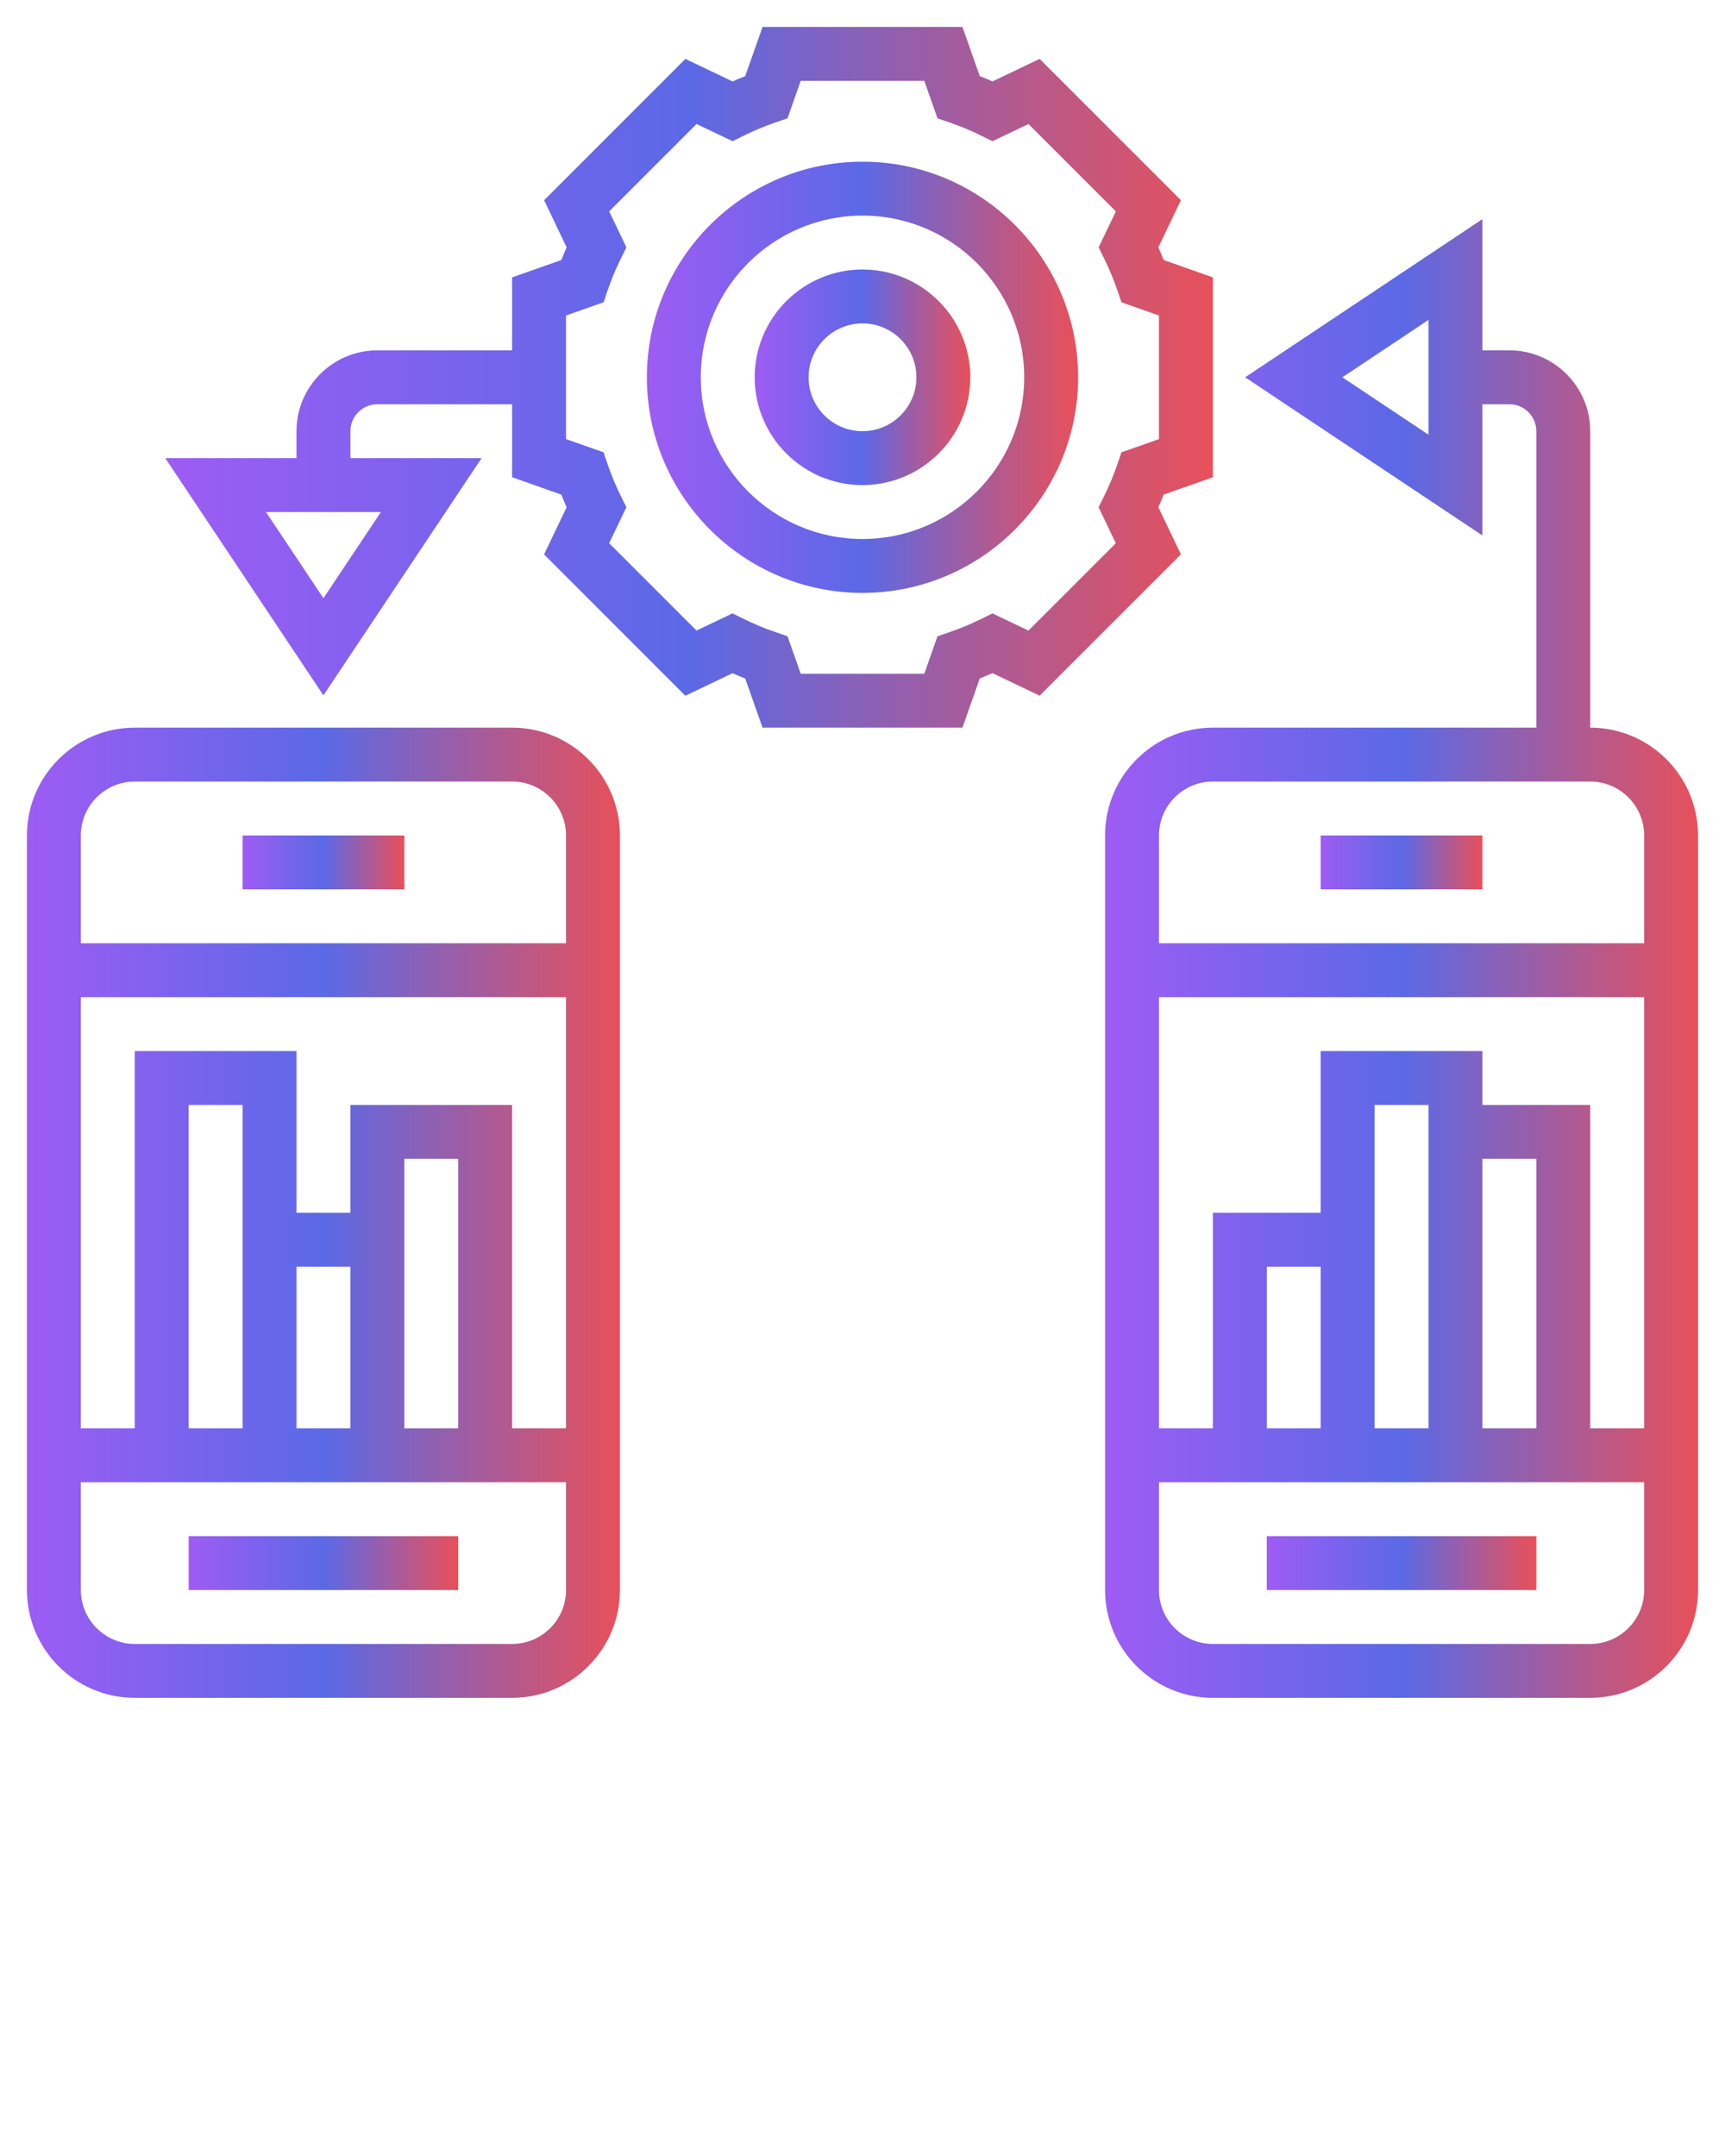 <svg xmlns="http://www.w3.org/2000/svg" xmlns:xlink="http://www.w3.org/1999/xlink" version="1.1" x="0px" y="0px" viewBox="0 0 64 80" style="enable-background:new 0 0 64 64;" xml:space="preserve">
<linearGradient id="Gradient1">
<stop offset="0%" stop-color="#9e5cf4" />    
<stop offset="50%" stop-color="#5b69e6" />
<stop offset="100%" stop-color="#e8505a" />
    </linearGradient>
<g fill="url(#Gradient1)"><path d="M32,6c-4.411,0-8,3.589-8,8s3.589,8,8,8s8-3.589,8-8S36.411,6,32,6z M32,20c-3.309,0-6-2.691-6-6s2.691-6,6-6s6,2.691,6,6   S35.309,20,32,20z"/><path d="M32,10c-2.206,0-4,1.794-4,4s1.794,4,4,4s4-1.794,4-4S34.206,10,32,10z M32,16c-1.103,0-2-0.897-2-2s0.897-2,2-2   s2,0.897,2,2S33.103,16,32,16z"/><path d="M42.978,18.823c0.069-0.157,0.135-0.314,0.196-0.471L45,17.708v-7.415l-1.826-0.645c-0.062-0.157-0.127-0.314-0.196-0.471   l0.836-1.748l-5.242-5.244l-1.749,0.836c-0.155-0.069-0.313-0.134-0.471-0.196L35.708,1h-7.416l-0.644,1.826   c-0.158,0.062-0.315,0.127-0.471,0.196l-1.749-0.836L20.187,7.43l0.836,1.748c-0.069,0.157-0.135,0.314-0.196,0.471L19,10.292V13   h-5c-1.654,0-3,1.346-3,3v1H6.132L12,25.803L17.868,17H13v-1c0-0.551,0.448-1,1-1h5v2.708l1.826,0.645   c0.062,0.157,0.127,0.314,0.196,0.471l-0.836,1.748l5.242,5.244l1.749-0.836c0.155,0.069,0.313,0.134,0.471,0.196L28.292,27h7.416   l0.644-1.826c0.158-0.062,0.315-0.127,0.471-0.196l1.749,0.836l5.242-5.244L42.978,18.823z M12,22.197L9.868,19h4.264L12,22.197z    M41.451,17.242c-0.13,0.38-0.29,0.765-0.477,1.146l-0.214,0.435l0.639,1.334l-3.242,3.242l-1.335-0.638l-0.436,0.214   c-0.375,0.185-0.761,0.345-1.146,0.477l-0.458,0.157L34.292,25h-4.584l-0.491-1.392l-0.458-0.157   c-0.385-0.132-0.771-0.292-1.146-0.477l-0.436-0.214l-1.335,0.638l-3.242-3.242l0.639-1.334l-0.214-0.435   c-0.187-0.381-0.347-0.766-0.477-1.146l-0.156-0.458L21,16.292v-4.585l1.393-0.491l0.156-0.458c0.13-0.38,0.29-0.765,0.477-1.146   l0.214-0.435l-0.639-1.334l3.242-3.242l1.335,0.638l0.436-0.214c0.375-0.185,0.761-0.345,1.146-0.477l0.458-0.157L29.708,3h4.584   l0.491,1.392l0.458,0.157c0.385,0.132,0.771,0.292,1.146,0.477l0.436,0.214l1.335-0.638l3.242,3.242l-0.639,1.334l0.214,0.435   c0.187,0.381,0.347,0.766,0.477,1.146l0.156,0.458L43,11.708v4.585l-1.393,0.491L41.451,17.242z"/><path d="M59,27V16c0-1.654-1.346-3-3-3h-1V8.131L46.197,14L55,19.869V15h1c0.552,0,1,0.449,1,1v11H45c-2.206,0-4,1.794-4,4v28   c0,2.206,1.794,4,4,4h14c2.206,0,4-1.794,4-4V31C63,28.794,61.206,27,59,27z M53,16.131L49.803,14L53,11.869V16.131z M45,29h14   c1.103,0,2,0.897,2,2v4H43v-4C43,29.897,43.897,29,45,29z M49,53h-2v-6h2V53z M53,53h-2V41h2V53z M55,43h2v10h-2V43z M55,41v-2h-6   v6h-4v8h-2V37h18v16h-2V41H55z M59,61H45c-1.103,0-2-0.897-2-2v-4h18v4C61,60.103,60.103,61,59,61z"/><rect x="47" y="57" width="10" height="2"/><rect x="49" y="31" width="6" height="2"/><path d="M19,27H5c-2.206,0-4,1.794-4,4v28c0,2.206,1.794,4,4,4h14c2.206,0,4-1.794,4-4V31C23,28.794,21.206,27,19,27z M5,29h14   c1.103,0,2,0.897,2,2v4H3v-4C3,29.897,3.897,29,5,29z M9,53H7V41h2V53z M11,47h2v6h-2V47z M17,53h-2V43h2V53z M13,41v4h-2v-6H5v14   H3V37h18v16h-2V41H13z M19,61H5c-1.103,0-2-0.897-2-2v-4h18v4C21,60.103,20.103,61,19,61z"/><rect x="7" y="57" width="10" height="2"/><rect x="9" y="31" width="6" height="2"/></g>
</svg>